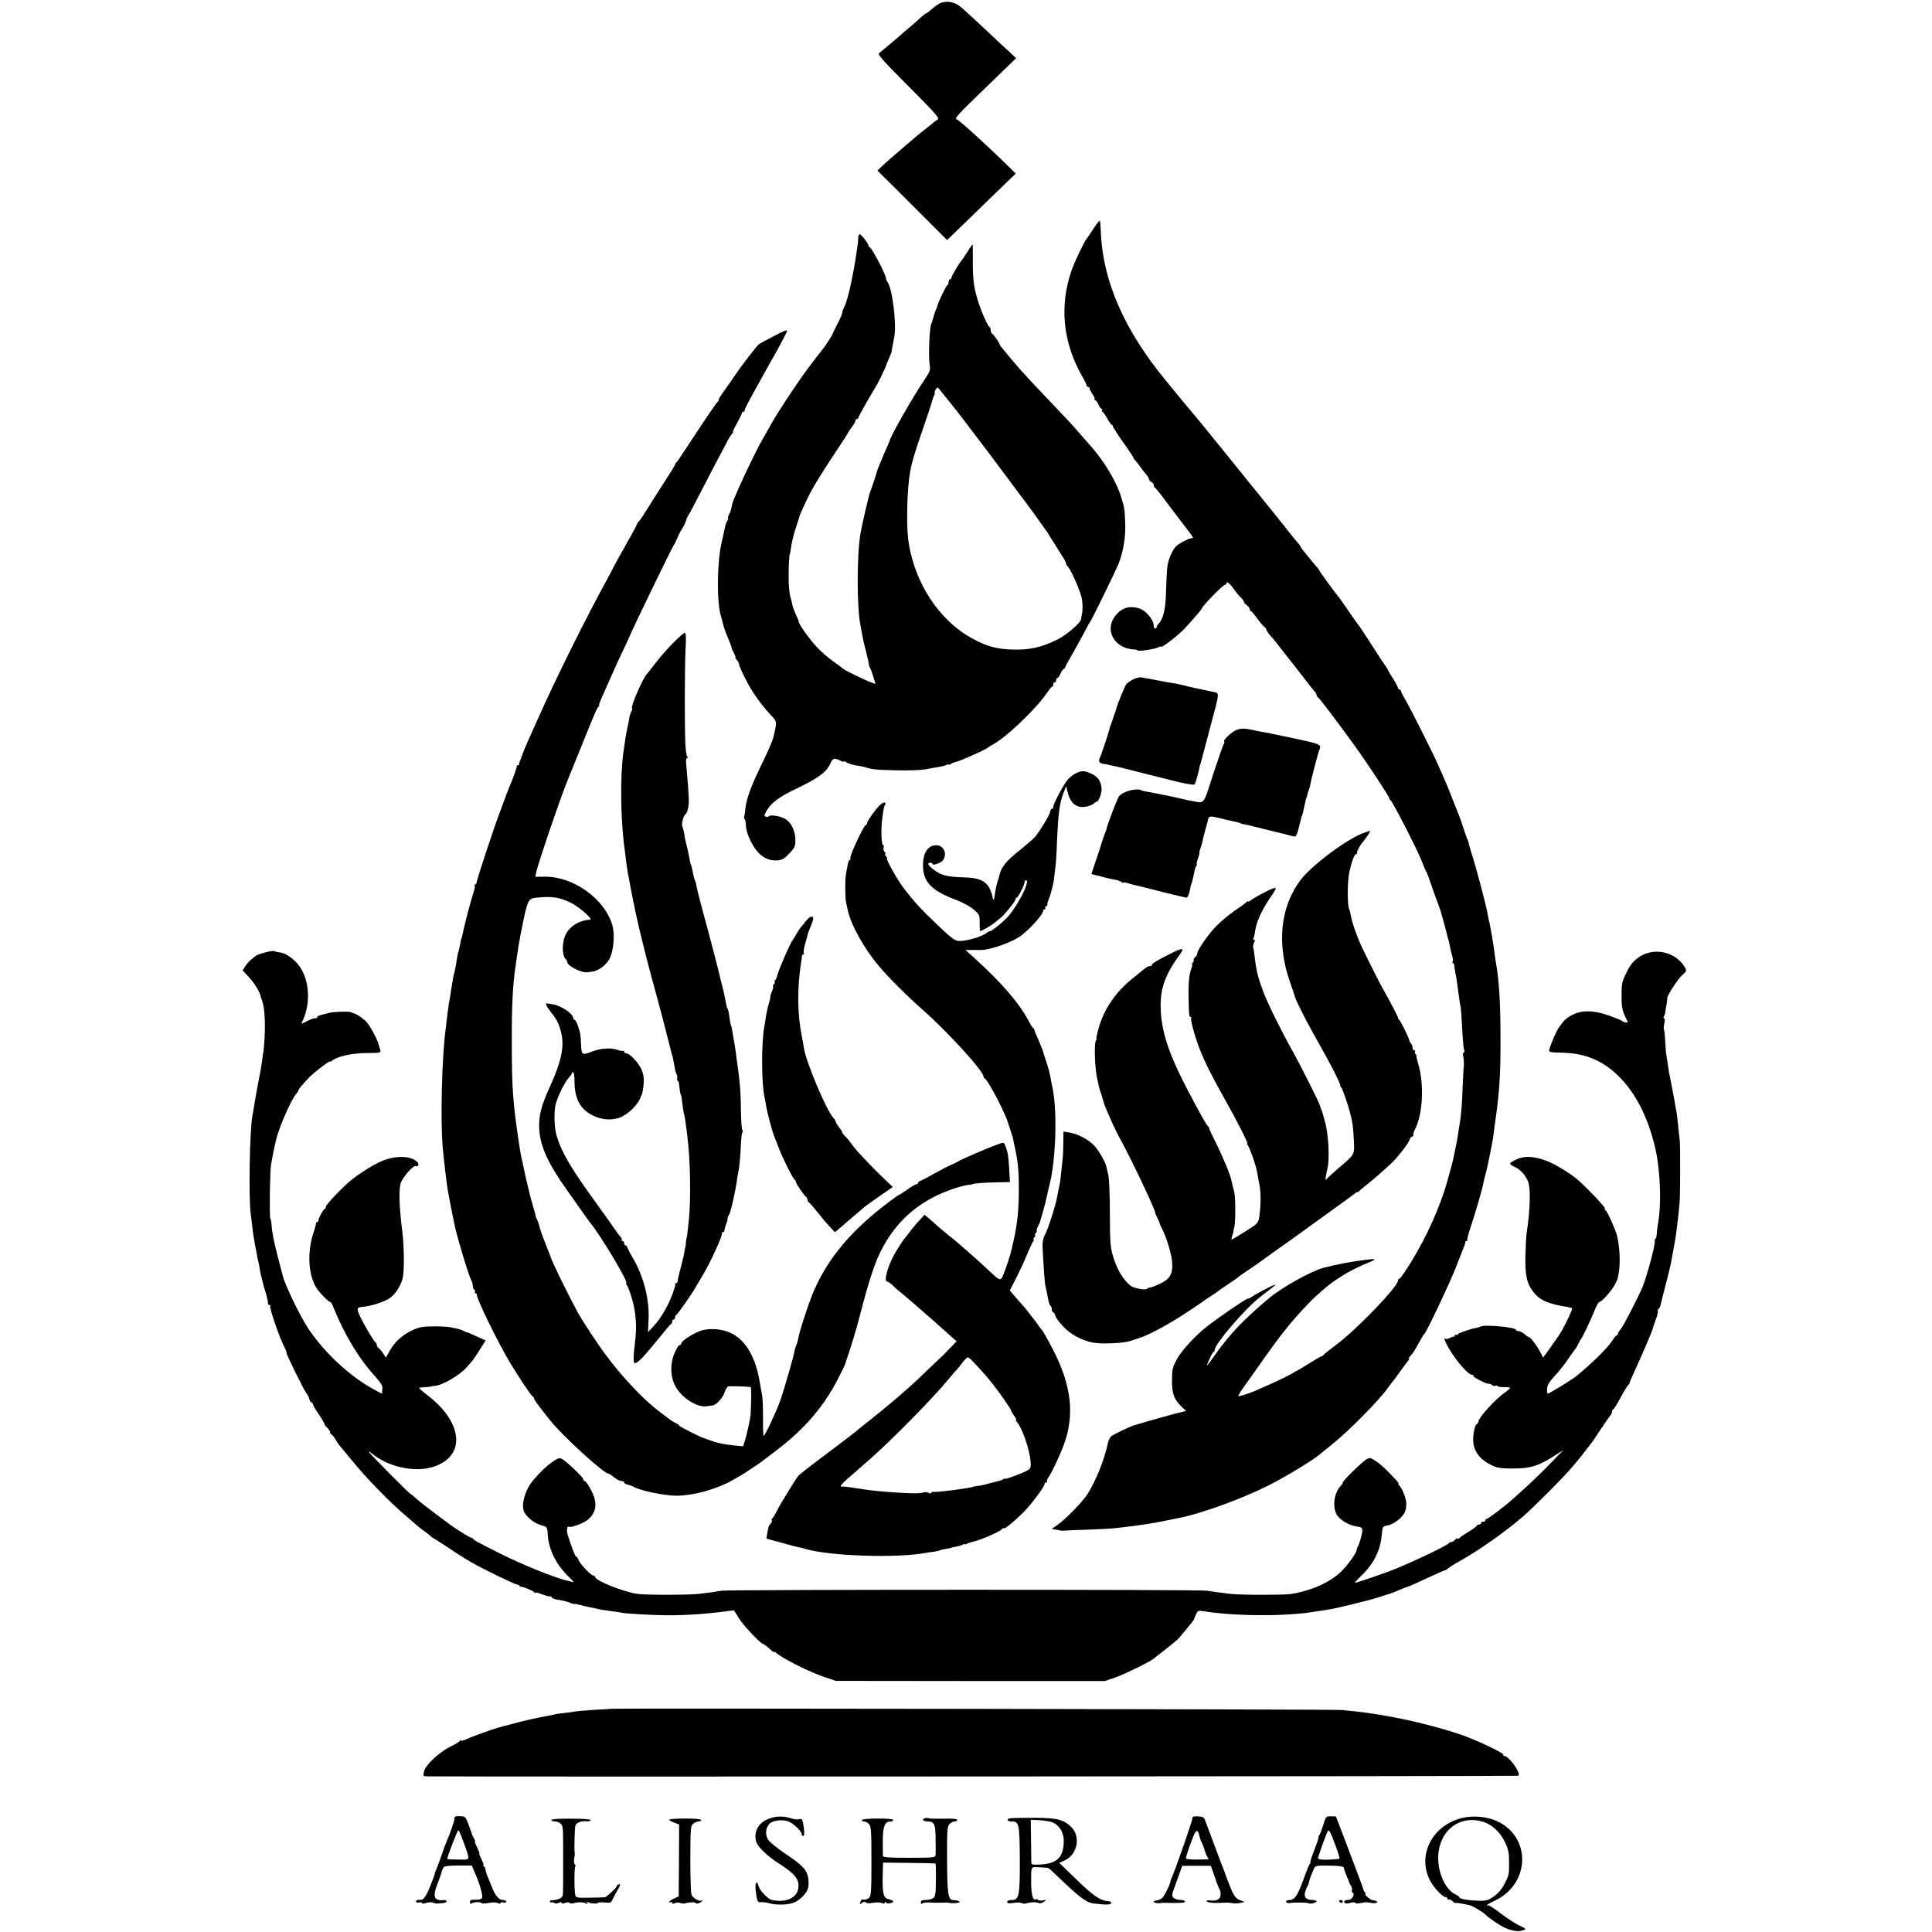 <?xml version="1.0" standalone="no"?>
<!DOCTYPE svg PUBLIC "-//W3C//DTD SVG 20010904//EN"
 "http://www.w3.org/TR/2001/REC-SVG-20010904/DTD/svg10.dtd">
<svg version="1.0" xmlns="http://www.w3.org/2000/svg"
 width="1328pt" height="1328pt" viewBox="0 0 1328 1328"
 preserveAspectRatio="xMidYMid meet">
<g transform="translate(0,1328) scale(0.1,-0.1)"
fill="#000000" stroke="none">
<path d="M6458 13256 c-15 -8 -40 -26 -55 -40 -15 -14 -31 -26 -34 -26 -3 0
-17 -10 -31 -22 -13 -13 -49 -44 -79 -70 -30 -25 -64 -54 -75 -65 -67 -57
-129 -109 -142 -119 -11 -8 30 -54 204 -228 193 -194 215 -220 198 -229 -10
-6 -21 -13 -24 -16 -3 -4 -25 -22 -50 -41 -25 -19 -56 -45 -70 -56 -137 -116
-210 -180 -237 -206 l-32 -30 117 -116 c65 -65 172 -172 240 -240 l122 -122
116 112 c64 62 170 165 236 229 l120 116 -55 54 c-151 148 -330 310 -348 317
-22 9 -18 13 296 316 l109 106 -45 43 c-26 23 -98 90 -160 149 -165 154 -181
168 -209 182 -35 18 -80 18 -112 2z"/>
<path d="M7515 11706 c-22 -33 -42 -63 -45 -66 -14 -14 -81 -153 -103 -215
-86 -243 -62 -495 69 -727 19 -33 34 -64 34 -69 0 -5 5 -9 10 -9 6 0 10 -5 10
-11 0 -6 9 -23 20 -39 11 -15 17 -30 13 -34 -3 -3 -2 -6 4 -6 6 0 16 -13 23
-30 7 -16 17 -30 22 -30 5 0 6 -4 3 -10 -3 -5 -2 -10 2 -10 5 0 19 -20 33 -45
14 -25 28 -45 32 -45 5 0 8 -5 8 -11 0 -5 32 -55 70 -109 39 -54 70 -102 70
-105 0 -4 6 -12 13 -19 6 -7 21 -25 32 -41 11 -15 30 -40 43 -55 12 -15 22
-32 22 -38 0 -5 7 -12 15 -16 8 -3 15 -12 15 -20 0 -8 4 -16 8 -18 5 -1 28
-30 53 -63 24 -33 81 -108 126 -167 46 -59 83 -109 83 -112 0 -3 -6 -6 -13 -6
-15 0 -86 -37 -103 -55 -24 -23 -53 -89 -59 -135 -4 -25 -8 -101 -10 -170 -2
-125 -18 -194 -52 -228 -7 -7 -13 -18 -13 -23 0 -5 -4 -9 -10 -9 -5 0 -10 9
-10 21 0 39 -55 104 -99 117 -69 21 -123 4 -166 -53 -75 -97 -4 -223 128 -229
15 0 27 -4 27 -7 0 -9 118 9 141 21 10 6 19 8 19 5 0 -14 120 78 165 127 63
68 115 129 115 134 0 14 146 164 160 164 6 0 10 4 10 10 0 18 25 -1 50 -38 14
-20 35 -46 48 -58 12 -12 22 -25 22 -30 0 -5 9 -16 20 -24 11 -8 20 -20 20
-27 0 -7 3 -13 8 -13 4 0 25 -25 47 -55 22 -30 43 -55 47 -55 3 0 9 -8 12 -17
3 -10 18 -31 33 -48 16 -16 48 -57 73 -90 25 -33 48 -62 51 -65 3 -3 40 -50
82 -105 42 -55 83 -107 92 -116 8 -9 15 -21 15 -27 0 -5 4 -12 8 -14 9 -3 139
-175 253 -333 91 -126 239 -351 239 -363 0 -6 4 -12 9 -14 12 -4 192 -356 216
-423 10 -27 22 -54 25 -60 4 -5 12 -23 18 -40 5 -16 26 -74 45 -128 20 -53 37
-101 38 -105 1 -4 3 -11 5 -17 7 -23 34 -121 35 -127 0 -4 5 -22 10 -40 6 -18
13 -46 15 -63 3 -16 10 -45 15 -62 6 -18 8 -37 4 -43 -3 -5 -2 -10 2 -10 5 0
9 -10 10 -22 1 -13 4 -34 7 -48 4 -14 8 -38 10 -55 18 -135 23 -170 26 -170 1
0 7 -84 14 -213 3 -45 7 -86 11 -91 3 -5 1 -12 -4 -16 -6 -3 -7 -13 -4 -22 5
-13 8 -77 3 -85 0 -2 -3 -57 -6 -123 -4 -121 -9 -182 -18 -243 -3 -18 -8 -50
-11 -70 -3 -21 -8 -49 -10 -62 -3 -14 -8 -38 -11 -55 -4 -16 -8 -39 -10 -50
-3 -17 -18 -76 -28 -110 -1 -5 -8 -30 -15 -55 -49 -178 -141 -385 -253 -567
-38 -62 -74 -113 -79 -113 -5 0 -9 -5 -9 -11 0 -42 -285 -338 -422 -440 -46
-34 -86 -66 -89 -71 -3 -5 -10 -10 -15 -11 -5 0 -38 -19 -74 -42 -36 -23 -99
-60 -140 -82 -64 -34 -108 -54 -245 -114 -44 -19 -108 -39 -113 -35 -2 3 18
36 45 73 27 37 71 100 98 138 50 72 151 211 170 232 5 6 24 29 40 50 36 45
140 158 175 189 78 70 101 89 164 131 61 40 125 73 220 112 40 17 30 20 -39
11 -103 -13 -198 -31 -286 -54 -85 -22 -289 -136 -377 -210 -170 -143 -263
-240 -361 -376 -70 -99 -77 -105 -49 -45 12 28 26 52 31 53 4 2 7 8 7 14 0 39
204 278 306 358 10 9 41 32 68 53 27 20 46 37 42 37 -11 0 -129 -61 -158 -82
-16 -11 -28 -17 -28 -14 0 12 -259 -167 -317 -219 -78 -70 -147 -148 -174
-199 -30 -55 -33 -70 -33 -146 -1 -92 15 -132 72 -185 l25 -24 -29 -6 c-42
-10 -276 -75 -294 -82 -8 -3 -22 -7 -31 -9 -23 -5 -141 -61 -160 -76 -9 -7
-20 -29 -24 -48 -24 -114 -80 -255 -140 -350 -33 -53 -154 -176 -208 -213
l-38 -26 38 -7 c21 -5 42 -7 48 -5 5 1 73 4 150 6 77 3 159 7 183 9 23 3 66 8
95 11 28 3 63 8 77 10 14 2 45 7 70 10 25 4 77 13 115 21 39 8 84 17 100 20
148 29 427 130 605 219 125 62 335 190 370 225 3 3 39 32 80 65 111 88 323
303 382 388 12 17 25 34 28 37 3 3 27 34 52 70 26 36 52 71 58 78 6 6 8 12 4
12 -4 0 1 9 11 20 20 22 27 33 64 101 13 24 27 46 31 49 14 10 169 337 214
450 25 63 50 129 57 145 7 17 12 33 11 37 -1 5 3 8 9 8 5 0 8 4 5 8 -2 4 7 41
21 82 32 95 82 266 89 305 3 17 9 44 14 60 12 40 51 231 56 275 2 19 6 48 8
65 32 215 41 341 40 600 0 239 -10 400 -31 515 -4 19 -7 46 -9 60 -3 37 -31
203 -39 230 -2 8 -7 31 -10 50 -8 51 -80 324 -107 405 -12 39 -23 75 -23 80 0
6 -3 15 -6 20 -4 6 -16 42 -29 80 -12 39 -28 84 -35 100 -7 17 -25 62 -40 100
-25 65 -34 88 -70 170 -8 17 -21 48 -31 70 -28 66 -189 386 -223 443 -17 29
-31 57 -31 62 0 6 -4 10 -10 10 -5 0 -10 5 -10 10 0 6 -16 36 -35 66 -19 30
-35 57 -35 60 0 2 -5 10 -10 17 -6 7 -50 73 -97 147 -48 74 -89 137 -92 140
-4 3 -31 41 -61 85 -30 44 -60 87 -66 95 -38 47 -144 192 -144 196 0 3 -6 11
-12 19 -7 7 -24 27 -38 45 -14 17 -37 46 -52 63 -15 18 -28 35 -28 39 0 4 -6
13 -13 20 -11 11 -44 52 -160 198 -32 40 -94 117 -109 135 -9 11 -99 121 -198
245 -100 124 -192 236 -203 250 -12 14 -66 79 -121 145 -54 66 -106 129 -115
140 -295 356 -444 697 -455 1047 -1 31 -4 59 -6 61 -3 3 -23 -23 -45 -57z"/>
<path d="M5899 11643 c0 -16 -2 -35 -3 -43 -2 -8 -6 -37 -10 -65 -5 -43 -24
-148 -40 -220 -14 -64 -31 -123 -43 -145 -7 -14 -13 -31 -13 -38 0 -7 -14 -41
-32 -75 -18 -34 -32 -64 -33 -67 -1 -10 -50 -86 -77 -120 -16 -19 -32 -39 -36
-45 -4 -5 -28 -37 -53 -70 -80 -106 -244 -356 -272 -415 -4 -8 -21 -37 -37
-65 -55 -91 -205 -411 -217 -460 -1 -5 -4 -20 -7 -32 -2 -12 -10 -31 -16 -42
-6 -12 -8 -21 -5 -21 3 0 0 -10 -7 -22 -6 -13 -13 -30 -14 -38 -1 -8 -13 -60
-25 -115 -30 -134 -33 -395 -5 -495 10 -36 19 -69 20 -75 4 -16 20 -57 46
-120 6 -16 11 -31 11 -33 -1 -1 6 -16 14 -32 9 -17 13 -30 10 -30 -4 0 1 -7 9
-16 9 -8 16 -22 16 -31 0 -8 21 -55 46 -104 47 -91 102 -168 173 -245 43 -45
43 -43 17 -151 -7 -29 -34 -91 -87 -200 -67 -138 -98 -224 -105 -286 -3 -29
-7 -58 -9 -64 -2 -7 -1 -13 3 -13 4 0 8 -20 9 -44 1 -51 44 -144 86 -187 38
-40 81 -57 131 -53 34 3 49 12 83 49 38 41 41 49 40 97 -2 63 -32 120 -75 142
-34 18 -100 27 -108 15 -2 -4 -11 -6 -19 -3 -13 5 -13 10 0 33 30 59 89 104
215 163 142 68 201 111 226 167 18 41 30 44 73 21 12 -6 21 -8 21 -4 0 3 6 2
13 -3 12 -11 56 -23 94 -28 11 -2 30 -6 41 -9 47 -15 74 -18 212 -21 80 -2
168 1 195 6 28 5 68 12 90 16 22 3 48 9 58 14 9 6 17 7 17 3 0 -3 6 -2 13 3 6
6 26 13 42 17 32 8 207 86 215 97 3 3 16 12 30 19 95 49 305 250 380 362 14
21 28 38 33 38 4 0 7 7 7 15 0 8 5 15 10 15 6 0 10 7 10 15 0 8 4 15 9 15 5 0
14 14 21 30 7 17 16 30 20 30 4 0 11 8 14 18 3 9 12 26 19 37 20 33 111 198
127 230 8 17 17 32 20 35 10 9 178 354 199 406 33 85 50 188 45 282 -4 97 -3
94 -28 177 -30 100 -113 240 -205 345 -12 14 -46 52 -74 84 -29 33 -59 68 -69
78 -9 10 -88 94 -176 186 -135 141 -207 222 -298 335 -8 9 -14 20 -14 23 0 8
-44 69 -52 72 -5 2 -8 12 -8 22 0 10 -4 20 -8 22 -12 5 -58 108 -81 184 -28
90 -35 146 -34 277 0 59 0 107 -2 107 -2 0 -18 -24 -36 -52 -18 -29 -36 -55
-39 -58 -13 -12 -70 -108 -70 -118 0 -7 -4 -12 -10 -12 -5 0 -10 -9 -10 -20 0
-11 -4 -20 -8 -20 -7 0 -63 -117 -68 -140 0 -3 -6 -18 -12 -33 -7 -15 -15 -40
-18 -55 -4 -15 -9 -31 -12 -36 -13 -22 -21 -221 -12 -282 6 -39 3 -48 -40
-111 -74 -109 -229 -381 -235 -413 0 -3 -11 -27 -23 -54 -12 -27 -22 -50 -22
-51 0 -1 -8 -20 -17 -41 -9 -22 -18 -42 -19 -46 -1 -5 -3 -10 -4 -13 -1 -3 -3
-8 -4 -12 -4 -17 -38 -119 -46 -138 -8 -19 -53 -214 -65 -280 -26 -150 -26
-511 0 -635 3 -14 8 -41 11 -60 3 -19 14 -71 26 -115 11 -44 21 -87 21 -95 1
-8 4 -17 7 -20 3 -3 13 -29 22 -58 l16 -53 -21 7 c-26 7 -190 86 -197 94 -3 3
-34 26 -70 52 -36 25 -90 72 -119 104 -52 57 -121 154 -121 172 0 4 -9 26 -20
49 -10 22 -21 52 -24 67 -3 14 -7 35 -11 45 -10 32 -15 92 -14 166 0 69 5 140
9 140 1 0 3 9 4 20 6 49 19 105 39 165 12 36 22 67 22 70 2 12 52 120 81 175
17 33 81 136 142 229 62 92 112 170 112 173 0 2 11 19 25 37 14 18 25 38 25
44 0 7 5 12 10 12 6 0 10 4 10 9 0 6 58 110 130 231 11 18 59 118 60 125 0 3
9 25 20 50 11 25 19 46 19 48 -1 2 9 56 18 102 17 91 -14 340 -49 380 -4 5 -8
15 -8 22 0 25 -99 213 -112 213 -4 0 -8 5 -8 11 0 14 -50 79 -61 79 -5 0 -9
-12 -10 -27z m602 -1093 c24 -30 49 -62 56 -70 37 -46 235 -306 338 -445 65
-88 123 -164 127 -170 15 -17 162 -221 175 -241 18 -28 104 -165 120 -191 7
-13 12 -25 11 -27 -2 -2 4 -12 13 -22 25 -29 85 -168 95 -217 7 -35 7 -81 0
-112 -2 -11 -5 -25 -5 -31 -2 -24 -98 -107 -161 -139 -108 -54 -190 -73 -305
-70 -113 3 -176 20 -274 72 -235 124 -409 390 -448 684 -14 107 -8 349 13 466
11 64 38 153 90 301 30 86 57 168 60 181 3 13 9 32 15 43 5 10 7 18 4 18 -3 0
-1 9 6 21 6 12 14 17 18 13 4 -5 27 -34 52 -64z"/>
<path d="M5314 10967 c-44 -23 -87 -46 -96 -52 -16 -11 -122 -149 -173 -225
-16 -25 -47 -68 -67 -96 -21 -28 -38 -56 -38 -62 0 -5 -3 -12 -7 -14 -7 -3
-105 -148 -229 -338 -26 -41 -52 -78 -57 -81 -5 -3 -7 -8 -6 -10 2 -2 -31 -56
-72 -119 -41 -63 -97 -151 -124 -195 -27 -44 -53 -81 -57 -83 -5 -2 -8 -7 -8
-11 0 -5 -34 -69 -76 -142 -42 -74 -80 -143 -85 -154 -5 -11 -24 -47 -42 -80
-150 -273 -358 -692 -477 -960 -29 -66 -64 -144 -78 -174 -13 -30 -25 -59 -27
-65 -1 -6 -8 -24 -15 -41 -7 -16 -13 -33 -12 -37 1 -5 -3 -8 -8 -8 -5 0 -9 -3
-8 -7 2 -7 -20 -70 -57 -158 -7 -16 -18 -43 -23 -60 -6 -16 -23 -61 -37 -100
-39 -101 -156 -457 -158 -477 -1 -10 -6 -18 -11 -18 -5 0 -7 -3 -4 -6 4 -3 2
-20 -4 -37 -24 -76 -53 -187 -69 -257 -11 -53 -17 -75 -19 -75 -1 0 -3 -11 -5
-25 -6 -33 -13 -65 -15 -65 -1 0 -3 -9 -5 -20 -8 -55 -17 -102 -21 -117 -6
-21 -12 -52 -19 -98 -3 -20 -7 -45 -9 -57 -7 -35 -15 -86 -21 -138 -3 -27 -8
-66 -10 -85 -28 -200 -39 -652 -21 -835 9 -98 27 -245 32 -275 3 -14 7 -38 10
-55 4 -26 27 -140 39 -197 19 -91 98 -349 115 -380 6 -10 10 -27 10 -37 0 -11
5 -23 10 -26 6 -4 8 -11 5 -16 -4 -5 -1 -9 4 -9 6 0 10 -3 9 -8 -7 -20 142
-325 229 -471 66 -108 144 -225 154 -229 5 -2 9 -8 9 -13 0 -9 27 -45 108
-148 88 -111 373 -371 406 -371 5 0 21 -11 38 -25 16 -14 38 -25 49 -25 10 0
19 -4 19 -10 0 -5 12 -13 28 -16 15 -4 32 -10 37 -13 41 -27 216 -63 300 -62
116 2 270 45 375 104 19 11 44 25 55 31 22 12 134 86 150 99 6 4 51 39 100 76
199 151 334 310 433 509 23 45 42 84 42 87 0 3 3 10 5 17 31 88 70 216 95 313
58 226 98 350 140 436 88 180 217 309 390 392 75 36 173 68 220 73 14 1 25 3
25 4 0 5 81 12 164 13 l93 2 -5 90 c-6 95 -9 113 -26 157 -10 27 -11 27 -48
14 -64 -23 -248 -101 -273 -117 -17 -10 -25 -14 -60 -29 -14 -6 -61 -31 -105
-55 -44 -25 -88 -48 -97 -51 -10 -4 -18 -10 -18 -15 0 -5 -5 -9 -11 -9 -7 0
-34 -16 -60 -35 -27 -19 -51 -35 -54 -35 -3 0 -31 -19 -63 -43 -264 -197 -424
-385 -526 -616 -34 -77 -104 -290 -110 -336 -2 -11 -8 -33 -15 -48 -6 -16 -11
-33 -11 -38 0 -17 -70 -260 -96 -334 -27 -77 -106 -245 -115 -245 -3 0 -5 53
-4 117 0 65 -2 136 -6 158 -4 22 -12 71 -19 108 -35 195 -121 313 -250 343
-48 11 -98 11 -140 1 -48 -12 -139 -67 -146 -89 -3 -10 -9 -16 -13 -14 -4 3
-18 -19 -31 -47 -34 -72 -34 -163 0 -231 42 -83 153 -154 221 -142 13 3 29 5
36 5 25 2 73 54 84 92 7 23 19 39 28 40 33 2 145 -2 151 -6 5 -3 5 -98 -1
-195 -2 -23 -28 -141 -40 -178 l-11 -33 -56 5 c-76 7 -133 20 -192 43 -8 4
-17 7 -20 7 -18 4 -170 80 -170 86 0 4 -11 12 -24 18 -14 6 -33 18 -43 26 -10
8 -43 33 -73 55 -101 76 -243 224 -358 377 -62 82 -175 254 -204 309 -84 158
-171 337 -183 375 -3 8 -16 44 -25 65 -27 67 -51 133 -54 152 -3 12 -9 30 -14
40 -6 10 -10 20 -10 23 1 3 -7 32 -17 65 -9 33 -19 69 -22 80 -3 11 -9 36 -13
55 -10 39 -27 112 -34 150 -3 14 -8 38 -12 53 -3 16 -8 41 -10 55 -48 313 -56
411 -56 737 -1 251 7 401 26 525 2 14 7 46 10 70 8 57 14 91 27 160 7 30 12
60 13 65 31 152 39 169 87 174 112 12 163 5 244 -35 52 -25 154 -113 132 -115
-73 -5 -136 -42 -166 -97 -29 -54 -30 -147 -3 -174 7 -7 12 -17 12 -23 1 -25
100 -74 138 -68 12 1 30 4 40 6 39 6 92 47 112 87 28 55 37 164 20 227 -51
185 -272 342 -472 337 l-58 -1 5 28 c10 54 173 533 220 644 7 17 40 98 73 180
112 278 126 310 136 317 6 4 8 8 4 8 -4 0 7 30 24 68 33 74 60 134 90 202 11
25 36 79 56 120 20 41 36 77 37 80 5 20 296 622 305 630 3 3 14 25 25 50 10
25 26 56 36 70 9 14 20 36 24 50 4 14 11 30 15 35 5 6 41 73 80 150 64 124
128 247 194 370 11 22 26 43 31 47 6 4 7 8 3 8 -4 0 9 27 28 61 18 33 34 65
34 70 0 5 5 9 10 9 6 0 9 3 8 8 -2 4 25 57 58 117 34 61 74 133 89 160 15 28
35 64 45 80 33 57 100 183 100 189 0 11 -16 5 -96 -37z"/>
<path d="M4624 8858 c-39 -40 -93 -102 -120 -138 -27 -36 -52 -67 -55 -70 -26
-22 -116 -227 -104 -238 2 -3 0 -13 -6 -24 -6 -11 -12 -32 -14 -46 -2 -15 -8
-47 -14 -72 -9 -43 -13 -68 -27 -170 -22 -165 -18 -464 10 -660 2 -19 8 -59
11 -89 4 -30 9 -63 11 -75 3 -12 7 -34 10 -51 12 -69 46 -235 60 -294 9 -36
17 -72 19 -80 2 -9 11 -45 20 -81 9 -36 18 -72 20 -80 2 -8 13 -51 25 -95 12
-44 23 -87 26 -95 3 -13 46 -173 59 -220 14 -53 56 -218 60 -235 2 -11 4 -20
6 -20 1 0 3 -9 5 -20 4 -21 11 -60 16 -85 2 -8 6 -19 9 -25 4 -5 5 -18 4 -27
-2 -10 0 -18 4 -18 4 0 8 -12 9 -27 3 -30 9 -68 12 -68 2 0 6 -25 14 -87 2
-21 7 -45 10 -55 3 -10 8 -40 11 -68 4 -27 8 -63 10 -80 20 -153 25 -429 10
-570 -9 -93 -13 -120 -15 -120 -1 0 -3 -16 -5 -35 -1 -19 -3 -35 -5 -35 -1 0
-3 -11 -5 -25 -1 -14 -10 -54 -20 -90 -22 -85 -26 -102 -27 -117 -1 -7 -5 -13
-10 -13 -4 0 -7 -3 -7 -7 1 -5 0 -11 -1 -15 -1 -5 -3 -11 -5 -15 -25 -89 -88
-203 -147 -264 l-34 -36 4 87 c7 141 -35 301 -112 430 -15 25 -29 53 -33 63
-3 9 -9 17 -14 17 -5 0 -9 7 -9 15 0 8 -5 15 -12 15 -6 0 -9 3 -5 6 3 4 1 12
-6 20 -15 17 -29 36 -42 56 -5 9 -60 85 -121 170 -178 245 -243 355 -277 468
-18 59 -21 167 -7 222 14 53 63 152 90 180 11 12 20 25 20 30 0 4 4 8 9 8 6 0
10 -26 10 -58 -1 -122 37 -194 123 -238 61 -31 126 -37 185 -17 59 20 134 94
148 146 2 4 3 8 5 10 5 6 12 46 15 87 2 30 -3 60 -16 90 -21 46 -81 110 -105
110 -8 0 -14 5 -14 12 0 6 -3 9 -6 5 -3 -3 -22 0 -42 7 -44 15 -109 11 -166
-10 -76 -29 -79 -27 -82 46 -3 72 -5 79 -23 133 -7 20 -17 37 -22 37 -5 0 -9
6 -9 13 0 28 -83 84 -137 93 -21 3 -40 7 -43 7 -15 5 -3 -23 25 -58 41 -51 55
-77 71 -138 25 -96 5 -197 -75 -374 -62 -137 -78 -200 -75 -287 6 -123 56
-236 192 -428 135 -191 143 -203 159 -223 72 -87 268 -415 247 -415 -3 0 -1
-6 5 -14 10 -12 37 -92 47 -140 17 -84 20 -154 10 -241 -14 -109 -14 -155 -2
-155 20 0 62 44 176 185 35 44 68 82 72 83 5 2 8 10 8 18 0 8 5 14 10 14 6 0
10 6 10 14 0 8 4 16 8 18 10 3 109 146 136 194 9 16 26 45 38 64 60 99 150
295 140 304 -3 3 0 6 6 6 7 0 12 6 12 14 0 8 5 27 12 43 6 15 10 32 9 37 -1 4
2 13 7 20 13 15 43 146 57 241 3 22 8 51 11 65 7 34 15 122 17 195 2 33 6 66
10 73 5 6 5 12 0 12 -4 0 -9 57 -10 128 -1 133 -7 205 -28 352 -4 30 -9 66
-11 80 -2 14 -6 36 -8 50 -3 14 -7 42 -11 64 -3 21 -7 42 -10 46 -3 5 -8 30
-11 56 -3 27 -8 53 -12 59 -4 5 -7 15 -8 20 -1 6 -5 26 -9 45 -3 19 -11 53
-16 75 -6 22 -13 48 -15 58 -5 26 -61 244 -90 351 -14 50 -27 98 -29 106 -2 8
-13 51 -25 95 -12 44 -22 89 -24 100 -1 12 -5 25 -8 30 -3 6 -10 28 -14 50
-10 51 -11 55 -14 58 -3 4 -9 29 -15 67 -4 19 -11 53 -17 75 -6 22 -13 56 -15
75 -3 19 -9 41 -13 49 -7 14 6 70 19 81 18 15 28 62 25 120 -3 58 -5 95 -18
233 -2 22 1 37 8 37 7 0 7 3 1 8 -6 4 -12 43 -14 87 -6 122 -5 515 1 648 5 86
3 117 -6 117 -6 0 -43 -33 -82 -72z"/>
<path d="M7789 8610 c-19 -10 -41 -25 -47 -33 -10 -12 -59 -132 -67 -162 -1
-5 -5 -19 -9 -30 -5 -11 -12 -31 -16 -45 -4 -14 -11 -34 -16 -45 -4 -11 -8
-25 -9 -30 -7 -30 -58 -183 -67 -199 -10 -19 1 -34 30 -37 6 -1 15 -2 20 -3 4
-1 25 -6 47 -11 22 -4 45 -10 50 -11 12 -4 293 -74 318 -80 9 -2 25 -6 35 -9
66 -18 148 -33 153 -27 6 7 27 79 34 117 2 11 4 20 5 20 1 0 3 7 5 15 7 26 43
162 70 265 59 221 59 210 14 219 -80 16 -179 38 -210 47 -20 5 -49 11 -65 13
-16 2 -54 9 -84 15 -30 6 -68 13 -85 16 -16 2 -39 7 -50 9 -11 2 -36 -4 -56
-14z"/>
<path d="M8503 8264 c-35 -12 -99 -72 -88 -82 3 -3 1 -10 -3 -16 -5 -6 -37
-99 -73 -208 -71 -218 -56 -199 -144 -184 -28 5 -42 8 -97 21 -13 3 -43 10
-68 15 -25 4 -56 11 -70 14 -13 3 -42 8 -64 12 -22 3 -44 8 -49 11 -31 19
-127 -6 -155 -40 -11 -13 -79 -190 -87 -227 -2 -8 -4 -16 -5 -17 -2 -2 -3 -6
-5 -10 -1 -5 -4 -15 -8 -23 -5 -14 -29 -88 -32 -100 -1 -3 -4 -12 -7 -20 -3
-8 -15 -43 -26 -77 l-20 -61 22 -6 c11 -3 24 -6 28 -6 4 -1 22 -6 40 -11 18
-5 49 -12 68 -15 19 -3 41 -11 48 -16 6 -6 12 -8 12 -5 0 3 15 1 33 -4 17 -6
43 -12 57 -15 14 -3 94 -23 179 -45 85 -21 160 -39 167 -39 6 0 15 17 20 38 9
45 8 42 17 67 3 11 9 34 12 50 9 47 10 49 18 63 5 6 6 12 3 12 -3 0 1 18 9 40
8 22 12 40 10 40 -3 0 0 12 6 28 6 15 12 36 14 47 5 24 8 36 24 95 8 25 14 50
15 57 4 23 15 25 68 12 29 -7 55 -14 58 -14 3 -1 23 -5 45 -10 22 -4 44 -10
50 -13 5 -3 16 -7 25 -8 17 -2 28 -5 121 -28 35 -9 73 -18 84 -21 11 -2 46
-11 78 -19 32 -9 62 -16 67 -16 8 0 18 21 26 55 3 12 14 55 19 75 2 8 4 15 5
15 2 0 6 17 15 60 13 57 13 60 15 60 1 0 3 8 5 18 2 10 7 26 11 35 4 9 8 24 9
32 6 35 53 218 62 240 19 45 21 44 -222 95 -38 8 -81 17 -95 20 -14 3 -38 8
-55 11 -16 2 -58 10 -92 18 -51 10 -70 10 -100 0z"/>
<path d="M7392 7963 c-18 -9 -44 -30 -57 -47 -32 -43 -95 -162 -95 -181 0 -8
-4 -15 -10 -15 -5 0 -10 -8 -11 -17 0 -18 -67 -130 -104 -175 -11 -13 -56 -52
-99 -87 -107 -85 -136 -122 -150 -192 -2 -8 -6 -21 -9 -29 -6 -14 -15 -59 -21
-102 -4 -27 -12 -30 -13 -5 -1 12 -10 38 -20 59 -26 52 -75 75 -171 77 -127 4
-161 13 -219 57 -35 27 -42 44 -18 44 8 0 15 -4 15 -9 0 -12 55 6 69 23 36 43
10 106 -44 106 -61 0 -95 -59 -90 -156 6 -102 65 -159 228 -220 43 -16 96 -45
119 -65 40 -34 42 -38 42 -92 0 -31 1 -57 3 -57 11 0 82 41 103 60 14 12 30
25 35 28 21 14 105 117 105 129 0 7 4 13 8 13 10 0 55 88 55 107 0 7 4 13 9
13 36 0 -70 -203 -142 -270 -49 -45 -94 -80 -104 -80 -5 0 -17 -6 -25 -13 -24
-20 -99 -45 -157 -53 -57 -7 -63 -3 -188 116 -107 102 -151 150 -222 242 -43
55 -129 208 -117 208 3 0 0 7 -7 15 -7 8 -9 15 -5 15 4 0 2 7 -5 15 -7 8 -10
22 -6 30 3 8 2 15 -3 15 -13 0 -17 114 -6 190 10 73 11 75 18 87 14 22 -11 22
-34 0 -31 -29 -89 -112 -89 -126 0 -6 -4 -11 -8 -11 -13 0 -115 -217 -107
-229 3 -6 2 -11 -4 -11 -5 0 -12 -19 -16 -42 -4 -24 -9 -52 -11 -63 -6 -30 -5
-156 1 -185 3 -14 8 -36 11 -50 19 -101 114 -272 219 -395 65 -77 202 -213
296 -295 169 -148 419 -422 419 -459 0 -5 3 -11 8 -13 19 -8 116 -188 153
-283 8 -21 32 -95 35 -107 1 -5 2 -9 4 -10 1 -2 3 -12 5 -23 2 -11 6 -31 9
-45 22 -97 29 -158 29 -280 1 -148 -9 -247 -34 -360 -6 -25 -13 -54 -15 -66
-7 -35 -44 -147 -60 -182 -18 -39 -20 -38 -106 43 -35 33 -92 85 -127 115 -35
30 -69 60 -75 65 -6 6 -33 28 -61 50 -27 22 -63 52 -80 67 -16 15 -43 39 -60
53 l-30 25 -36 -39 c-21 -22 -50 -57 -65 -78 -16 -21 -31 -40 -34 -43 -5 -5
-33 -46 -57 -85 -57 -91 -93 -215 -63 -215 5 0 22 -12 38 -27 15 -16 47 -43
70 -61 22 -19 52 -44 65 -55 13 -12 53 -47 88 -77 35 -30 84 -73 109 -96 25
-22 58 -52 75 -67 l30 -27 -50 -52 c-28 -29 -53 -55 -58 -58 -4 -4 -40 -38
-80 -76 -39 -39 -99 -95 -132 -124 -33 -29 -73 -65 -90 -79 -28 -25 -167 -139
-244 -199 -18 -15 -38 -31 -45 -37 -6 -5 -56 -44 -111 -85 -55 -41 -104 -78
-110 -83 -5 -4 -28 -21 -50 -38 -22 -16 -55 -42 -74 -57 -19 -15 -37 -29 -40
-32 -11 -9 -125 -193 -151 -245 -14 -28 -28 -52 -33 -53 -4 -2 -5 -7 -2 -12 3
-5 0 -14 -7 -22 -14 -14 -17 -23 -25 -74 l-5 -30 99 -27 c54 -15 108 -30 121
-32 13 -2 32 -7 42 -10 159 -51 637 -67 835 -29 17 3 41 7 55 8 14 2 32 6 40
9 8 4 29 8 45 11 17 2 30 5 30 6 0 1 11 4 60 14 6 1 16 5 23 9 6 5 12 6 12 2
0 -3 8 -1 18 4 11 6 30 12 44 15 38 6 177 66 193 83 8 8 15 12 15 8 0 -12 75
50 135 110 58 59 145 176 145 195 0 6 5 10 12 10 6 0 8 3 5 6 -4 4 2 19 12 33
22 31 75 145 102 216 77 205 55 408 -70 652 -43 82 -72 135 -81 143 -3 3 -17
21 -30 40 -13 19 -27 37 -30 40 -3 3 -17 21 -31 40 -15 19 -37 46 -50 60 -13
14 -36 40 -51 58 l-27 32 43 83 c23 45 57 118 75 162 18 44 38 86 43 93 6 6 7
12 3 12 -4 0 -2 7 5 15 7 8 9 15 5 15 -4 0 -2 7 5 15 7 8 10 15 6 15 -4 0 0
13 9 30 8 16 15 31 15 32 -1 2 1 10 4 18 4 12 25 85 31 110 4 17 16 68 20 88
3 12 7 32 11 45 42 171 52 501 19 657 -3 14 -7 36 -10 50 -2 14 -7 39 -11 55
-3 17 -15 56 -26 89 -11 32 -21 63 -22 70 -2 6 -15 37 -29 70 -15 32 -27 62
-27 66 0 5 -3 10 -7 12 -5 2 -21 28 -37 58 -62 116 -181 254 -361 418 l-69 62
62 0 c34 0 64 0 67 1 95 16 217 65 266 107 69 58 139 139 139 161 0 6 5 11 11
11 5 0 7 5 4 10 -3 6 -1 10 4 10 6 0 10 3 10 8 -1 4 0 10 1 15 1 4 3 10 5 15
1 4 4 14 8 22 10 25 30 103 32 130 2 14 6 47 9 75 4 27 9 103 11 170 9 206 18
276 45 344 l18 46 13 -49 c19 -69 59 -100 117 -92 24 3 50 13 58 21 9 8 19 15
24 15 12 0 34 61 32 89 -4 50 -24 80 -66 101 -51 24 -71 25 -114 3z m-704
-4042 c67 -71 100 -109 133 -151 46 -57 129 -177 129 -185 0 -4 9 -20 21 -36
11 -16 17 -29 13 -29 -4 0 0 -8 8 -17 35 -40 85 -187 92 -268 3 -38 0 -49 -18
-60 -26 -17 -156 -66 -156 -59 0 3 -6 2 -12 -3 -7 -4 -17 -8 -23 -10 -5 -1
-35 -9 -66 -17 -31 -9 -71 -18 -90 -20 -19 -3 -34 -5 -34 -6 0 -7 -232 -37
-265 -35 -11 1 -20 -2 -20 -7 0 -5 -8 -5 -17 1 -9 5 -26 6 -37 2 -23 -8 -96
-7 -231 3 -97 7 -138 12 -265 32 -30 4 -58 7 -62 6 -22 -6 -2 20 44 59 28 24
56 49 62 54 6 6 47 41 91 80 146 128 434 421 535 545 25 30 50 59 56 65 6 5
23 27 39 48 15 20 32 37 37 37 6 0 22 -13 36 -29z"/>
<path d="M9388 7560 c-111 -33 -370 -224 -450 -331 -138 -185 -163 -437 -71
-699 18 -52 35 -102 37 -110 7 -23 72 -153 120 -238 83 -147 110 -197 152
-279 23 -46 39 -83 37 -83 -3 0 -1 -6 5 -12 11 -14 45 -112 61 -173 19 -73 22
-99 27 -191 5 -103 8 -97 -106 -194 -29 -25 -61 -54 -72 -65 -20 -20 -20 -20
-14 10 2 17 8 41 11 55 15 61 7 226 -15 310 -12 46 -24 89 -28 95 -4 5 -7 16
-8 23 -3 18 -133 276 -189 377 -74 131 -170 325 -200 404 -38 101 -50 150 -61
246 -3 28 -7 56 -10 63 -2 7 1 22 6 33 8 13 7 19 0 19 -6 0 -8 5 -4 11 3 6 9
28 11 48 9 62 44 141 99 223 51 75 52 78 27 72 -26 -7 -136 -65 -160 -86 -7
-6 -13 -7 -13 -4 0 4 -6 1 -14 -6 -7 -7 -24 -20 -36 -28 -59 -39 -119 -86
-163 -129 -52 -50 -137 -170 -137 -194 0 -8 -7 -20 -15 -27 -9 -7 -13 -15 -10
-18 3 -3 0 -11 -6 -19 -6 -7 -9 -13 -5 -13 3 0 1 -12 -5 -27 -15 -41 -21 -97
-19 -198 2 -123 4 -135 14 -135 5 0 7 -2 4 -6 -8 -7 24 -126 56 -209 38 -97
78 -177 169 -340 89 -158 169 -315 160 -315 -3 0 -1 -6 4 -12 6 -7 20 -42 33
-78 23 -68 28 -86 36 -135 3 -16 9 -48 13 -71 9 -45 7 -140 -3 -208 -7 -43
-10 -47 -95 -100 -49 -31 -91 -56 -94 -56 -4 0 -2 11 3 25 5 14 9 29 9 33 -1
4 0 9 1 12 8 22 11 57 11 135 0 84 -3 112 -15 153 -3 9 -7 28 -10 42 -6 38
-60 169 -111 270 -25 49 -45 93 -44 96 0 4 -3 10 -8 13 -10 6 -63 103 -146
261 -128 246 -177 401 -179 561 -2 130 33 224 138 367 26 36 10 37 -58 3 -98
-48 -147 -78 -141 -85 4 -3 -1 -6 -10 -6 -9 0 -25 -6 -34 -14 -10 -8 -48 -39
-86 -70 -121 -97 -199 -213 -236 -346 -11 -39 -17 -70 -14 -70 3 0 1 -6 -4
-12 -13 -18 -8 -180 7 -253 17 -80 16 -78 23 -95 3 -8 11 -33 17 -55 6 -22 15
-49 20 -60 5 -11 21 -49 37 -85 15 -36 46 -99 69 -140 79 -145 239 -484 235
-498 -1 -1 6 -16 14 -32 8 -16 15 -32 15 -35 0 -3 6 -19 15 -35 31 -60 65
-169 71 -227 9 -85 -11 -123 -82 -157 -30 -14 -61 -26 -69 -26 -7 0 -16 -4
-19 -8 -7 -12 -91 2 -113 19 -56 44 -101 122 -128 224 -13 46 -16 109 -16 275
0 118 -5 235 -10 260 -6 25 -12 52 -14 61 -7 34 -55 115 -86 147 -40 41 -110
77 -166 87 l-43 7 -1 -79 c-1 -43 -2 -89 -4 -103 -2 -14 -6 -52 -9 -84 -3 -32
-7 -71 -10 -85 -14 -69 -18 -87 -20 -101 -7 -41 -40 -149 -63 -210 -4 -8 -7
-17 -8 -20 0 -3 -8 -18 -16 -35 -8 -16 -14 -48 -13 -70 9 -177 15 -255 22
-285 5 -19 10 -39 10 -45 9 -52 16 -76 23 -81 5 -3 9 -14 9 -25 0 -10 4 -19 9
-19 5 0 12 -11 15 -24 3 -13 28 -46 55 -75 52 -55 128 -95 205 -110 62 -11
214 -4 256 12 8 3 33 11 55 18 65 19 192 87 313 165 62 41 118 78 125 84 6 6
35 25 62 42 28 18 52 35 55 38 3 3 32 23 65 45 33 21 62 42 65 45 3 4 34 26
70 50 36 24 84 57 106 74 23 17 52 38 64 46 20 13 235 167 285 204 11 8 76 55
145 105 69 49 131 95 138 101 6 6 12 8 12 5 0 -3 8 3 18 13 10 9 36 31 57 47
42 33 104 88 164 144 45 44 121 143 121 160 0 6 7 14 15 17 8 4 13 9 10 13 -2
4 2 20 10 35 56 107 66 315 22 459 -8 26 -13 47 -10 47 3 0 0 6 -6 13 -6 8 -8
17 -4 20 3 4 1 7 -5 7 -7 0 -12 8 -12 18 0 10 -5 23 -11 29 -6 6 -11 17 -13
24 -3 20 -59 133 -69 140 -5 3 -8 9 -7 13 1 5 -48 100 -120 228 -19 35 -118
233 -136 273 -30 67 -63 162 -68 199 -4 21 -9 43 -12 48 -14 23 -13 195 2 258
16 72 35 120 46 120 5 0 7 3 6 8 -3 9 20 52 42 77 19 22 54 75 49 74 -2 0 -16
-4 -31 -9z"/>
<path d="M5539 6948 c-13 -17 -29 -36 -35 -42 -5 -6 -19 -27 -30 -46 -10 -19
-21 -37 -24 -40 -14 -13 -101 -213 -107 -244 -2 -11 -8 -25 -14 -33 -6 -7 -8
-13 -4 -13 4 0 2 -7 -5 -15 -7 -8 -10 -15 -6 -15 3 0 0 -16 -8 -35 -8 -19 -13
-35 -11 -35 2 0 -2 -21 -10 -47 -8 -27 -16 -66 -20 -88 -3 -23 -7 -51 -10 -63
-22 -115 -22 -392 0 -492 3 -14 8 -41 11 -60 5 -38 41 -173 54 -205 4 -11 18
-47 31 -80 26 -71 100 -219 111 -223 4 -2 8 -8 8 -14 0 -12 61 -102 72 -106 4
-2 8 -10 8 -17 0 -8 6 -18 13 -22 6 -4 31 -33 54 -63 24 -30 60 -74 82 -97
l40 -43 33 28 c18 15 38 32 44 38 13 11 105 90 134 114 11 8 57 41 103 73 l84
58 -60 57 c-33 31 -81 79 -106 106 -25 27 -58 61 -72 76 -14 15 -36 43 -49 61
-13 19 -32 41 -42 50 -10 9 -18 20 -18 24 0 5 -11 22 -24 39 -13 17 -23 34
-22 37 1 4 -6 15 -16 25 -49 56 -185 377 -202 479 -2 17 -9 54 -15 84 -30 148
-32 330 -5 501 3 19 6 41 6 48 1 6 5 12 10 12 5 0 6 4 3 10 -3 5 1 34 10 64 9
31 16 58 16 61 0 2 8 25 19 51 11 25 20 52 20 60 0 24 -26 15 -51 -18z"/>
<path d="M1822 6733 c-30 -8 -59 -18 -65 -24 -7 -5 -21 -17 -33 -27 -11 -9
-29 -29 -39 -45 l-17 -27 45 -49 c37 -40 75 -103 79 -131 0 -3 5 -16 10 -29
18 -48 24 -169 14 -296 -3 -33 -5 -60 -6 -60 -1 0 -3 -13 -5 -30 -5 -42 -13
-92 -25 -150 -5 -27 -12 -63 -15 -80 -3 -16 -7 -40 -9 -51 -2 -12 -7 -39 -10
-60 -3 -22 -8 -50 -11 -64 -19 -98 -27 -574 -11 -680 3 -25 9 -65 11 -90 3
-25 9 -67 14 -95 5 -27 12 -66 16 -85 3 -19 8 -43 11 -53 3 -10 7 -31 9 -48 3
-17 7 -39 10 -49 3 -10 7 -27 9 -37 2 -10 12 -45 22 -78 10 -33 17 -66 16 -72
-2 -7 3 -13 9 -13 7 0 10 -2 7 -5 -10 -10 64 -225 103 -297 5 -10 9 -23 9 -28
0 -15 122 -262 137 -278 7 -7 16 -24 19 -38 3 -13 10 -24 15 -24 5 0 9 -5 9
-11 0 -5 18 -37 40 -69 22 -32 40 -63 40 -68 0 -5 9 -17 20 -27 11 -10 20 -24
20 -32 0 -7 4 -13 8 -13 4 0 16 -15 27 -32 10 -18 21 -35 24 -38 3 -3 44 -52
91 -110 91 -113 268 -295 365 -375 33 -28 69 -59 81 -70 12 -11 32 -27 44 -35
13 -8 32 -23 42 -32 10 -10 20 -18 22 -18 2 0 51 -31 108 -69 56 -38 128 -83
158 -100 79 -46 303 -154 318 -154 6 0 12 -3 12 -7 0 -4 6 -7 13 -7 20 -2 81
-27 89 -38 4 -5 8 -7 8 -3 0 4 22 -1 49 -12 27 -10 52 -16 55 -13 3 4 6 2 6
-4 0 -6 15 -13 33 -17 65 -12 73 -14 100 -25 15 -6 27 -9 27 -6 0 2 15 -1 33
-6 17 -5 43 -11 57 -14 14 -3 36 -7 50 -10 37 -9 60 -13 115 -20 28 -3 57 -8
65 -10 27 -7 223 -18 325 -18 123 0 265 9 400 28 l50 6 35 -56 c30 -48 149
-175 165 -175 5 0 37 -25 61 -48 8 -7 14 -11 14 -7 0 3 6 1 13 -5 51 -43 222
-129 335 -168 l77 -26 925 -1 925 0 70 24 c64 22 253 115 265 130 3 3 39 31
80 63 41 31 84 67 95 80 59 69 103 124 103 128 0 3 6 18 13 33 12 26 16 28 51
22 154 -26 415 -35 603 -21 50 3 101 8 115 11 14 2 41 6 60 9 94 13 124 19
235 46 66 17 128 32 138 35 17 4 74 22 107 33 8 3 18 6 23 7 4 2 9 4 12 5 3 1
8 3 13 4 4 1 23 9 43 18 20 9 47 19 60 23 13 4 74 31 134 60 61 28 113 51 116
51 4 -1 15 6 25 15 11 9 46 31 79 49 130 73 307 197 430 303 77 66 288 278
340 341 22 26 45 53 50 60 6 6 24 29 40 51 17 22 35 45 40 51 6 6 35 49 65 95
30 46 61 90 67 97 7 7 13 19 13 27 0 7 4 15 9 17 4 1 28 39 51 83 24 44 48 83
53 86 5 3 8 8 7 10 -1 2 17 45 40 94 39 84 115 261 119 277 3 14 13 42 27 81
8 21 12 43 9 48 -4 5 -2 9 3 9 5 0 13 15 17 33 4 17 9 37 10 42 22 82 58 226
61 245 2 14 6 36 9 50 3 14 7 39 10 55 3 17 7 41 10 55 8 46 25 190 30 255 5
65 5 392 1 428 -3 15 -7 60 -11 100 -4 40 -9 81 -11 92 -3 11 -7 34 -9 50 -3
17 -7 41 -10 55 -12 62 -15 77 -19 100 -3 14 -7 34 -9 45 -3 11 -8 40 -11 65
-3 25 -8 56 -11 70 -3 14 -7 60 -9 103 -2 43 -6 80 -9 83 -2 3 -1 21 3 40 5
20 4 34 -2 34 -5 0 -6 6 -1 13 4 6 9 21 10 32 1 11 5 36 9 55 3 19 5 36 4 38
-5 11 70 129 99 155 36 33 36 34 21 60 -67 110 -222 139 -324 61 -31 -23 -55
-54 -77 -101 -30 -60 -33 -74 -33 -157 0 -86 4 -104 42 -179 5 -10 -31 -5 -38
5 -3 4 -42 20 -87 36 -105 38 -188 40 -253 7 -46 -24 -59 -36 -96 -90 -19 -28
-60 -123 -66 -155 -2 -12 14 -15 88 -16 154 -3 274 -51 380 -152 122 -116 209
-284 260 -497 37 -155 46 -397 19 -535 -3 -19 -7 -48 -7 -63 -1 -15 -5 -30
-10 -33 -4 -3 -6 -9 -4 -13 8 -13 -50 -232 -83 -316 -26 -63 -135 -276 -152
-293 -10 -12 -19 -26 -19 -32 0 -5 -4 -10 -8 -10 -4 0 -15 -12 -24 -27 -30
-51 -141 -161 -255 -254 -26 -21 -185 -119 -194 -119 -3 0 -6 15 -5 33 1 21
12 44 33 67 60 66 83 95 120 150 21 30 40 57 43 60 3 3 12 19 20 35 8 17 17
32 20 35 8 8 67 132 91 193 12 31 27 57 32 57 16 0 85 77 108 121 12 24 21 45
20 47 0 1 -1 3 0 5 18 62 16 193 -6 282 -9 39 -67 169 -77 173 -5 2 -8 10 -8
18 0 12 -143 161 -194 202 -53 43 -155 104 -204 122 -87 33 -149 36 -205 12
-26 -12 -47 -25 -47 -30 0 -5 13 -15 29 -22 40 -16 80 -61 96 -106 17 -50 12
-201 -12 -354 -3 -19 -6 -89 -8 -154 -3 -133 10 -191 58 -251 43 -53 99 -78
231 -99 16 -3 30 -7 32 -9 5 -4 -39 -98 -72 -156 -10 -18 -43 -67 -73 -108
l-54 -75 -21 40 c-24 46 -67 102 -79 102 -4 0 -17 9 -29 20 -12 11 -30 20 -40
20 -10 0 -18 4 -18 9 0 18 -216 38 -245 22 -5 -3 -16 -6 -24 -8 -38 -5 -131
-38 -131 -45 0 -5 -4 -6 -10 -3 -5 3 -10 1 -10 -4 0 -6 -3 -10 -7 -9 -5 1 -18
-3 -29 -10 -12 -6 -24 -8 -28 -5 -18 19 -1 -27 29 -76 53 -86 128 -171 153
-171 8 0 12 -3 9 -7 -7 -7 93 -59 107 -55 4 2 14 -2 22 -9 7 -6 18 -8 23 -5 5
4 12 3 15 -2 2 -4 23 -8 45 -7 23 1 41 -2 41 -6 0 -3 -18 -19 -40 -34 -57 -39
-168 -160 -176 -190 -3 -14 -10 -25 -14 -25 -11 0 -26 -69 -24 -112 3 -76 49
-135 134 -173 35 -16 65 -20 145 -19 115 0 171 18 276 85 l64 41 -80 -83 c-44
-46 -120 -120 -168 -164 -49 -44 -94 -86 -102 -92 -42 -39 -166 -133 -175
-133 -5 0 -10 -4 -10 -10 0 -5 -7 -10 -15 -10 -8 0 -15 -4 -15 -10 0 -5 -7
-10 -15 -10 -8 0 -15 -4 -15 -8 0 -4 -26 -23 -57 -42 -32 -19 -60 -38 -61 -42
-2 -5 -7 -6 -12 -3 -4 3 -13 -2 -20 -10 -7 -8 -18 -15 -25 -15 -8 0 -15 -3
-17 -8 -5 -12 -220 -116 -368 -177 -60 -25 -265 -95 -278 -95 -3 0 15 19 39
43 89 83 136 175 146 281 6 63 6 64 38 70 49 9 111 59 124 99 7 19 9 49 6 68
-7 39 -34 101 -49 111 -6 4 -7 8 -3 8 4 0 -4 12 -18 28 -72 77 -99 102 -136
127 -36 25 -42 27 -65 15 -28 -15 -164 -148 -164 -160 0 -5 -6 -15 -13 -22
-49 -50 -61 -151 -25 -205 25 -36 89 -71 140 -77 26 -3 32 -8 32 -27 0 -23
-20 -93 -33 -114 -3 -5 -6 -16 -7 -23 -4 -21 -55 -93 -99 -138 -76 -78 -208
-138 -353 -161 -46 -7 -352 -7 -412 1 -77 9 -123 15 -165 22 -55 9 -3279 8
-3335 0 -58 -10 -104 -16 -160 -22 -65 -8 -367 -8 -419 0 -97 14 -291 92 -291
117 0 5 -5 9 -12 9 -16 0 -95 84 -103 110 -3 11 -10 20 -14 20 -7 0 -32 63
-59 150 -9 28 -4 63 7 56 16 -10 111 27 139 54 43 41 55 90 36 149 -17 48 -54
111 -66 111 -5 0 -8 5 -8 11 0 13 -115 123 -146 140 -19 10 -28 7 -66 -19 -43
-30 -85 -70 -133 -127 -57 -67 -86 -172 -61 -220 20 -37 70 -76 114 -88 44
-13 44 -13 47 -64 6 -106 59 -211 149 -296 26 -24 33 -36 21 -32 -11 4 -27 8
-35 10 -81 17 -319 113 -480 195 -135 68 -165 84 -168 93 -2 4 -8 7 -13 7 -8
0 -92 52 -134 82 -102 74 -218 163 -244 187 -18 17 -35 31 -38 31 -7 0 -264
259 -283 285 -10 13 -3 10 19 -8 111 -91 291 -130 418 -90 226 71 208 303 -37
491 -40 31 -63 52 -58 53 2 1 21 3 43 4 22 2 40 4 40 5 0 2 11 3 25 4 52 4
175 76 219 129 14 16 30 34 36 41 6 6 29 41 52 77 l41 65 -62 28 c-33 16 -63
28 -66 28 -3 0 -13 4 -23 10 -10 5 -28 11 -40 14 -12 2 -33 7 -47 10 -14 4
-66 7 -116 7 -76 0 -101 -5 -146 -25 -70 -32 -123 -79 -158 -141 l-28 -49 -18
28 c-10 16 -24 33 -31 37 -7 4 -13 14 -13 22 0 7 -4 15 -8 17 -9 3 -67 99
-100 165 -32 65 -32 76 4 79 63 5 153 34 193 61 26 18 50 48 68 83 24 49 27
68 29 165 1 61 -4 160 -12 220 -19 149 -24 268 -11 318 11 42 90 132 107 122
15 -9 22 15 8 28 -46 45 -153 46 -251 3 -57 -25 -157 -89 -212 -135 -64 -55
-165 -162 -165 -176 0 -8 -4 -15 -8 -15 -9 0 -47 -71 -44 -82 1 -5 -2 -8 -8
-8 -6 0 -9 -3 -8 -7 1 -5 -5 -30 -15 -58 -46 -138 -40 -289 16 -385 20 -33 85
-100 98 -100 4 0 12 -15 19 -32 72 -182 175 -355 285 -475 46 -52 56 -68 53
-93 l-3 -30 -49 26 c-166 89 -337 246 -452 414 -57 83 -162 300 -180 369 -2 9
-17 66 -33 126 -28 108 -41 171 -45 230 -1 17 -5 35 -8 40 -7 12 -3 328 5 370
3 17 8 44 11 60 3 17 8 41 11 55 3 14 8 35 11 48 17 82 103 280 140 323 8 8
14 19 14 22 0 8 30 44 76 92 35 36 144 119 144 109 0 -4 6 -1 13 5 40 32 139
53 253 53 71 0 81 2 79 17 -2 9 -4 16 -5 16 -1 0 -3 8 -5 18 -6 31 -55 126
-82 158 -21 25 -75 62 -93 64 -3 0 -10 3 -16 7 -11 7 -128 4 -154 -5 -8 -2
-30 -8 -47 -12 -18 -4 -33 -11 -33 -16 0 -5 -3 -8 -7 -8 -5 1 -11 0 -15 -1 -5
-1 -11 -3 -15 -4 -5 -1 -23 -10 -42 -20 -18 -10 -31 -14 -29 -9 64 119 59 284
-10 386 -33 50 -96 96 -137 100 -17 2 -35 6 -40 9 -6 3 -34 -1 -63 -9z"/>
<path d="M4197 1534 c-1 -1 -51 -4 -112 -7 -60 -4 -121 -9 -135 -12 -14 -3
-47 -7 -75 -10 -27 -3 -57 -7 -65 -10 -8 -2 -30 -7 -48 -10 -61 -10 -167 -34
-242 -55 -41 -11 -84 -22 -95 -25 -32 -8 -198 -68 -224 -82 -14 -6 -28 -10
-33 -7 -4 3 -8 2 -8 -3 0 -4 -28 -21 -62 -38 -79 -38 -175 -128 -184 -173 -6
-30 -5 -32 22 -32 281 -4 7498 0 7501 4 19 18 -65 136 -97 136 -6 0 -9 4 -6 8
6 10 -162 91 -274 132 -115 42 -325 97 -475 125 -142 27 -223 38 -365 51 -58
5 -5016 13 -5023 8z"/>
<path d="M3124 782 c2 -14 -28 -100 -65 -187 -4 -11 -15 -40 -23 -65 -8 -25
-22 -62 -30 -82 -9 -21 -17 -41 -17 -45 -2 -11 -9 -31 -35 -96 -22 -56 -45
-89 -61 -86 -19 3 -33 -2 -33 -12 0 -6 9 -9 20 -6 11 3 20 1 20 -4 0 -5 10 -5
23 -1 25 8 47 9 62 1 6 -3 16 -4 23 -3 6 1 23 2 37 3 14 0 25 6 25 12 0 6 -10
9 -22 8 -63 -6 -75 24 -44 104 14 34 28 74 31 89 4 15 12 31 18 36 7 6 52 9
101 9 l89 0 22 -52 c32 -71 55 -153 49 -170 -3 -7 -18 -13 -32 -13 -45 1 -52
-1 -52 -18 0 -10 4 -12 13 -7 15 10 60 11 67 2 3 -4 25 -4 50 1 26 5 52 4 62
-1 11 -6 18 -6 18 0 0 5 9 7 20 4 11 -3 20 0 20 6 0 6 -11 11 -24 11 -27 0
-54 33 -75 90 -8 19 -20 50 -28 68 -8 18 -15 42 -16 52 -1 11 -6 20 -11 20 -5
0 -7 3 -3 6 3 4 -3 24 -14 45 -11 22 -17 39 -14 39 3 0 -4 18 -15 40 -11 22
-18 40 -15 40 3 0 0 10 -7 23 -7 12 -13 24 -13 27 0 3 -11 32 -23 65 -22 59
-23 60 -61 61 -30 1 -38 -2 -37 -14z m64 -169 c45 -126 48 -116 -36 -115 -40
0 -75 2 -77 4 -5 5 69 198 76 198 3 0 20 -39 37 -87z"/>
<path d="M5301 784 c-80 -23 -121 -84 -105 -157 8 -38 74 -103 159 -157 114
-73 143 -111 131 -175 -9 -48 -56 -79 -121 -81 -27 0 -59 4 -70 10 -32 18 -75
66 -81 92 -12 45 -25 25 -20 -29 9 -74 14 -86 36 -82 10 2 36 -1 56 -7 55 -15
134 -12 176 6 20 8 50 32 66 52 24 29 30 45 30 83 -2 81 -26 110 -173 208 -49
34 -98 74 -107 90 -20 35 -15 79 11 107 26 26 100 32 139 12 36 -19 82 -65 82
-83 0 -7 5 -13 11 -13 7 0 9 17 5 51 -8 62 -13 72 -34 64 -8 -3 -29 -1 -46 4
-51 17 -100 19 -145 5z"/>
<path d="M8197 785 c3 -10 -111 -338 -144 -415 -4 -8 -8 -19 -8 -25 -4 -23
-43 -101 -58 -113 -8 -7 -25 -14 -36 -15 -12 -1 -21 -5 -21 -9 0 -8 34 -13 55
-8 6 1 28 1 50 0 22 0 47 -1 55 0 8 0 23 0 32 1 34 1 29 19 -6 19 -19 0 -41 7
-49 15 -14 13 -13 22 8 77 12 35 29 81 37 103 l14 40 98 0 99 0 27 -77 c14
-43 29 -81 33 -85 4 -3 7 -19 7 -35 0 -33 -25 -47 -74 -41 -21 2 -27 0 -19 -8
6 -6 36 -10 67 -9 31 1 64 2 74 2 9 0 26 -2 37 -4 11 -3 34 -1 50 2 l30 7 -32
12 c-34 13 -47 36 -89 148 -13 38 -31 84 -39 103 -7 19 -34 91 -60 160 -26 69
-50 134 -54 144 -6 15 -18 20 -48 21 -28 1 -39 -3 -36 -10z m48 -128 c4 -17
11 -36 15 -42 4 -5 14 -30 21 -55 7 -25 18 -48 24 -52 11 -9 -4 -10 -88 -10
-33 0 -61 3 -64 6 -5 5 19 78 54 164 16 38 29 35 38 -11z"/>
<path d="M9096 736 c-11 -34 -23 -67 -29 -73 -5 -7 -7 -13 -4 -13 3 0 -10 -38
-28 -85 -19 -47 -31 -85 -28 -85 3 0 1 -6 -4 -12 -5 -7 -20 -42 -33 -78 -49
-138 -69 -170 -107 -170 -12 0 -23 -4 -23 -10 0 -10 15 -14 35 -10 22 4 115 3
120 -2 8 -8 55 3 55 13 0 5 -13 9 -29 9 -45 0 -62 22 -48 62 7 18 14 35 17 38
3 3 6 13 8 24 2 10 8 30 14 45 6 14 12 28 13 31 13 37 16 38 113 36 56 0 97
-5 98 -11 1 -9 12 -41 31 -85 3 -8 7 -17 7 -20 1 -3 7 -15 14 -26 6 -12 8 -24
4 -28 -3 -4 -1 -10 5 -14 20 -13 -4 -52 -32 -52 -24 0 -32 -10 -19 -22 3 -4
19 -2 35 2 16 5 31 5 34 0 3 -4 20 -5 38 -1 30 7 43 7 72 1 21 -5 48 0 41 8
-4 4 -12 8 -17 8 -5 1 -13 2 -17 3 -12 1 -57 41 -47 41 4 0 3 6 -3 12 -6 7
-11 16 -11 20 -2 10 -8 28 -46 128 -18 47 -57 150 -87 230 l-55 144 -34 1
c-34 1 -35 0 -53 -59z m83 -139 c18 -49 31 -90 28 -93 -2 -2 -36 -5 -76 -7
-49 -1 -71 2 -71 10 0 12 56 168 66 185 10 15 18 -1 53 -95z"/>
<path d="M10055 785 c-203 -47 -312 -245 -231 -420 24 -52 90 -125 113 -125 7
0 13 -5 13 -12 0 -6 3 -8 7 -5 3 4 15 -1 26 -10 10 -10 21 -16 23 -14 4 3 19
1 93 -14 20 -4 92 -46 111 -65 25 -25 99 -75 134 -91 54 -23 94 -29 126 -17
23 8 21 10 -26 32 -27 13 -85 51 -129 84 -43 33 -82 59 -87 56 -4 -3 -8 -3 -8
0 0 3 25 17 56 32 243 115 251 437 14 546 -67 31 -161 40 -235 23z m147 -30
c59 -21 112 -72 144 -140 21 -44 27 -71 27 -133 0 -90 0 -91 -34 -156 -16 -32
-42 -61 -71 -82 -41 -27 -53 -31 -109 -29 -69 2 -129 13 -129 25 0 4 -12 12
-26 19 -69 31 -123 153 -118 263 8 181 154 288 316 233z"/>
<path d="M6357 782 c-24 -5 -11 -22 17 -22 48 0 57 -18 57 -120 1 -52 1 -103
0 -112 -1 -16 -17 -18 -181 -18 -137 0 -180 3 -181 13 -1 6 -1 54 -1 106 1 99
14 131 54 131 10 0 18 5 18 10 0 6 -41 10 -104 10 -59 0 -108 -4 -111 -10 -3
-5 2 -10 13 -10 10 0 26 -8 35 -18 15 -16 17 -49 17 -255 0 -205 -2 -238 -16
-252 -10 -9 -25 -14 -35 -12 -10 3 -20 -2 -23 -10 -9 -23 -7 -26 9 -13 11 9
19 10 26 3 6 -6 26 -7 52 -2 23 4 49 3 59 -2 11 -6 18 -5 21 4 3 7 6 8 6 1 1
-13 51 -6 51 6 0 5 -14 11 -30 15 -41 9 -47 37 -41 221 l1 31 178 -2 c97 -1
179 -3 182 -4 5 -1 4 -187 0 -203 -2 -5 -3 -13 -4 -18 -2 -17 -29 -30 -63 -30
-25 0 -33 -4 -33 -17 0 -10 4 -14 8 -8 4 6 25 9 47 8 22 -2 56 -2 75 -2 54 2
54 2 65 -1 22 -5 78 0 71 7 -8 8 -13 10 -44 12 -35 2 -41 42 -42 276 -1 201 1
230 16 246 10 11 25 19 36 19 10 0 18 5 18 11 0 6 -33 10 -94 8 -51 -1 -98 0
-102 3 -5 2 -17 3 -27 0z"/>
<path d="M6947 782 c-32 -4 -27 -22 7 -22 51 0 54 -17 56 -255 1 -256 -5 -285
-54 -285 -20 0 -33 -5 -33 -13 0 -10 11 -12 43 -7 24 4 49 3 56 -1 7 -5 22 -6
33 -2 29 9 68 10 85 2 8 -4 24 0 35 8 19 15 19 15 -8 10 -15 -2 -30 0 -33 5
-3 4 -9 6 -14 3 -19 -12 -31 28 -32 107 0 125 -5 115 55 113 28 -2 55 -3 59
-4 4 -1 18 -11 30 -23 192 -185 234 -217 293 -223 81 -9 109 -8 113 3 2 7 -6
13 -17 13 -57 4 -103 34 -224 152 l-116 112 39 18 c88 41 110 165 42 230 -52
50 -95 61 -247 62 -77 0 -152 -1 -168 -3z m277 -25 c52 -15 88 -68 88 -131 0
-109 -44 -155 -157 -162 -56 -3 -65 -2 -66 14 0 9 -1 79 -2 155 l-2 138 50 -2
c28 -1 67 -6 89 -12z"/>
<path d="M3790 770 c0 -6 11 -10 24 -10 14 0 32 -7 40 -16 17 -17 17 -13 17
-269 0 -91 0 -181 -1 -200 0 -29 -5 -38 -27 -47 -16 -6 -36 -10 -45 -9 -10 1
-18 -3 -18 -9 0 -6 4 -9 8 -6 4 2 14 1 22 -4 8 -5 22 -5 32 1 12 6 18 6 18 0
0 -7 9 -7 25 -1 14 5 27 5 30 0 3 -5 18 -5 33 -1 32 8 64 7 82 -4 9 -6 11 -4
5 5 -6 9 -4 11 4 5 16 -9 71 -13 71 -5 0 4 20 5 45 3 37 -4 46 -2 52 14 4 10
20 40 35 66 22 37 25 48 13 45 -9 -2 -15 -5 -13 -8 4 -8 -71 -80 -85 -81 -7
-1 -54 -3 -104 -3 -80 -2 -94 0 -98 15 -8 25 -9 185 -1 197 3 6 2 13 -2 16 -8
5 -9 29 -2 61 1 6 1 15 0 20 -4 22 0 170 5 186 7 21 39 34 78 30 15 -1 27 2
27 8 0 6 -49 10 -135 10 -82 1 -135 -3 -135 -9z"/>
<path d="M4600 772 c0 -4 15 -14 34 -20 l34 -13 -1 -247 -2 -247 -32 -15 c-18
-8 -33 -19 -33 -23 0 -5 5 -5 10 -2 6 3 10 1 10 -5 0 -7 6 -8 18 -2 9 5 26 6
37 2 11 -4 25 -6 30 -4 28 9 75 11 75 4 0 -11 39 0 47 14 3 6 3 8 -1 4 -15
-13 -65 14 -73 40 -5 15 -8 127 -8 249 1 209 2 223 20 237 11 9 28 16 38 16 9
0 17 5 17 10 0 6 -43 10 -110 10 -60 0 -110 -4 -110 -8z"/>
<path d="M9205 210 c3 -5 10 -10 16 -10 5 0 9 5 9 10 0 6 -7 10 -16 10 -8 0
-12 -4 -9 -10z"/>
</g>
</svg>
